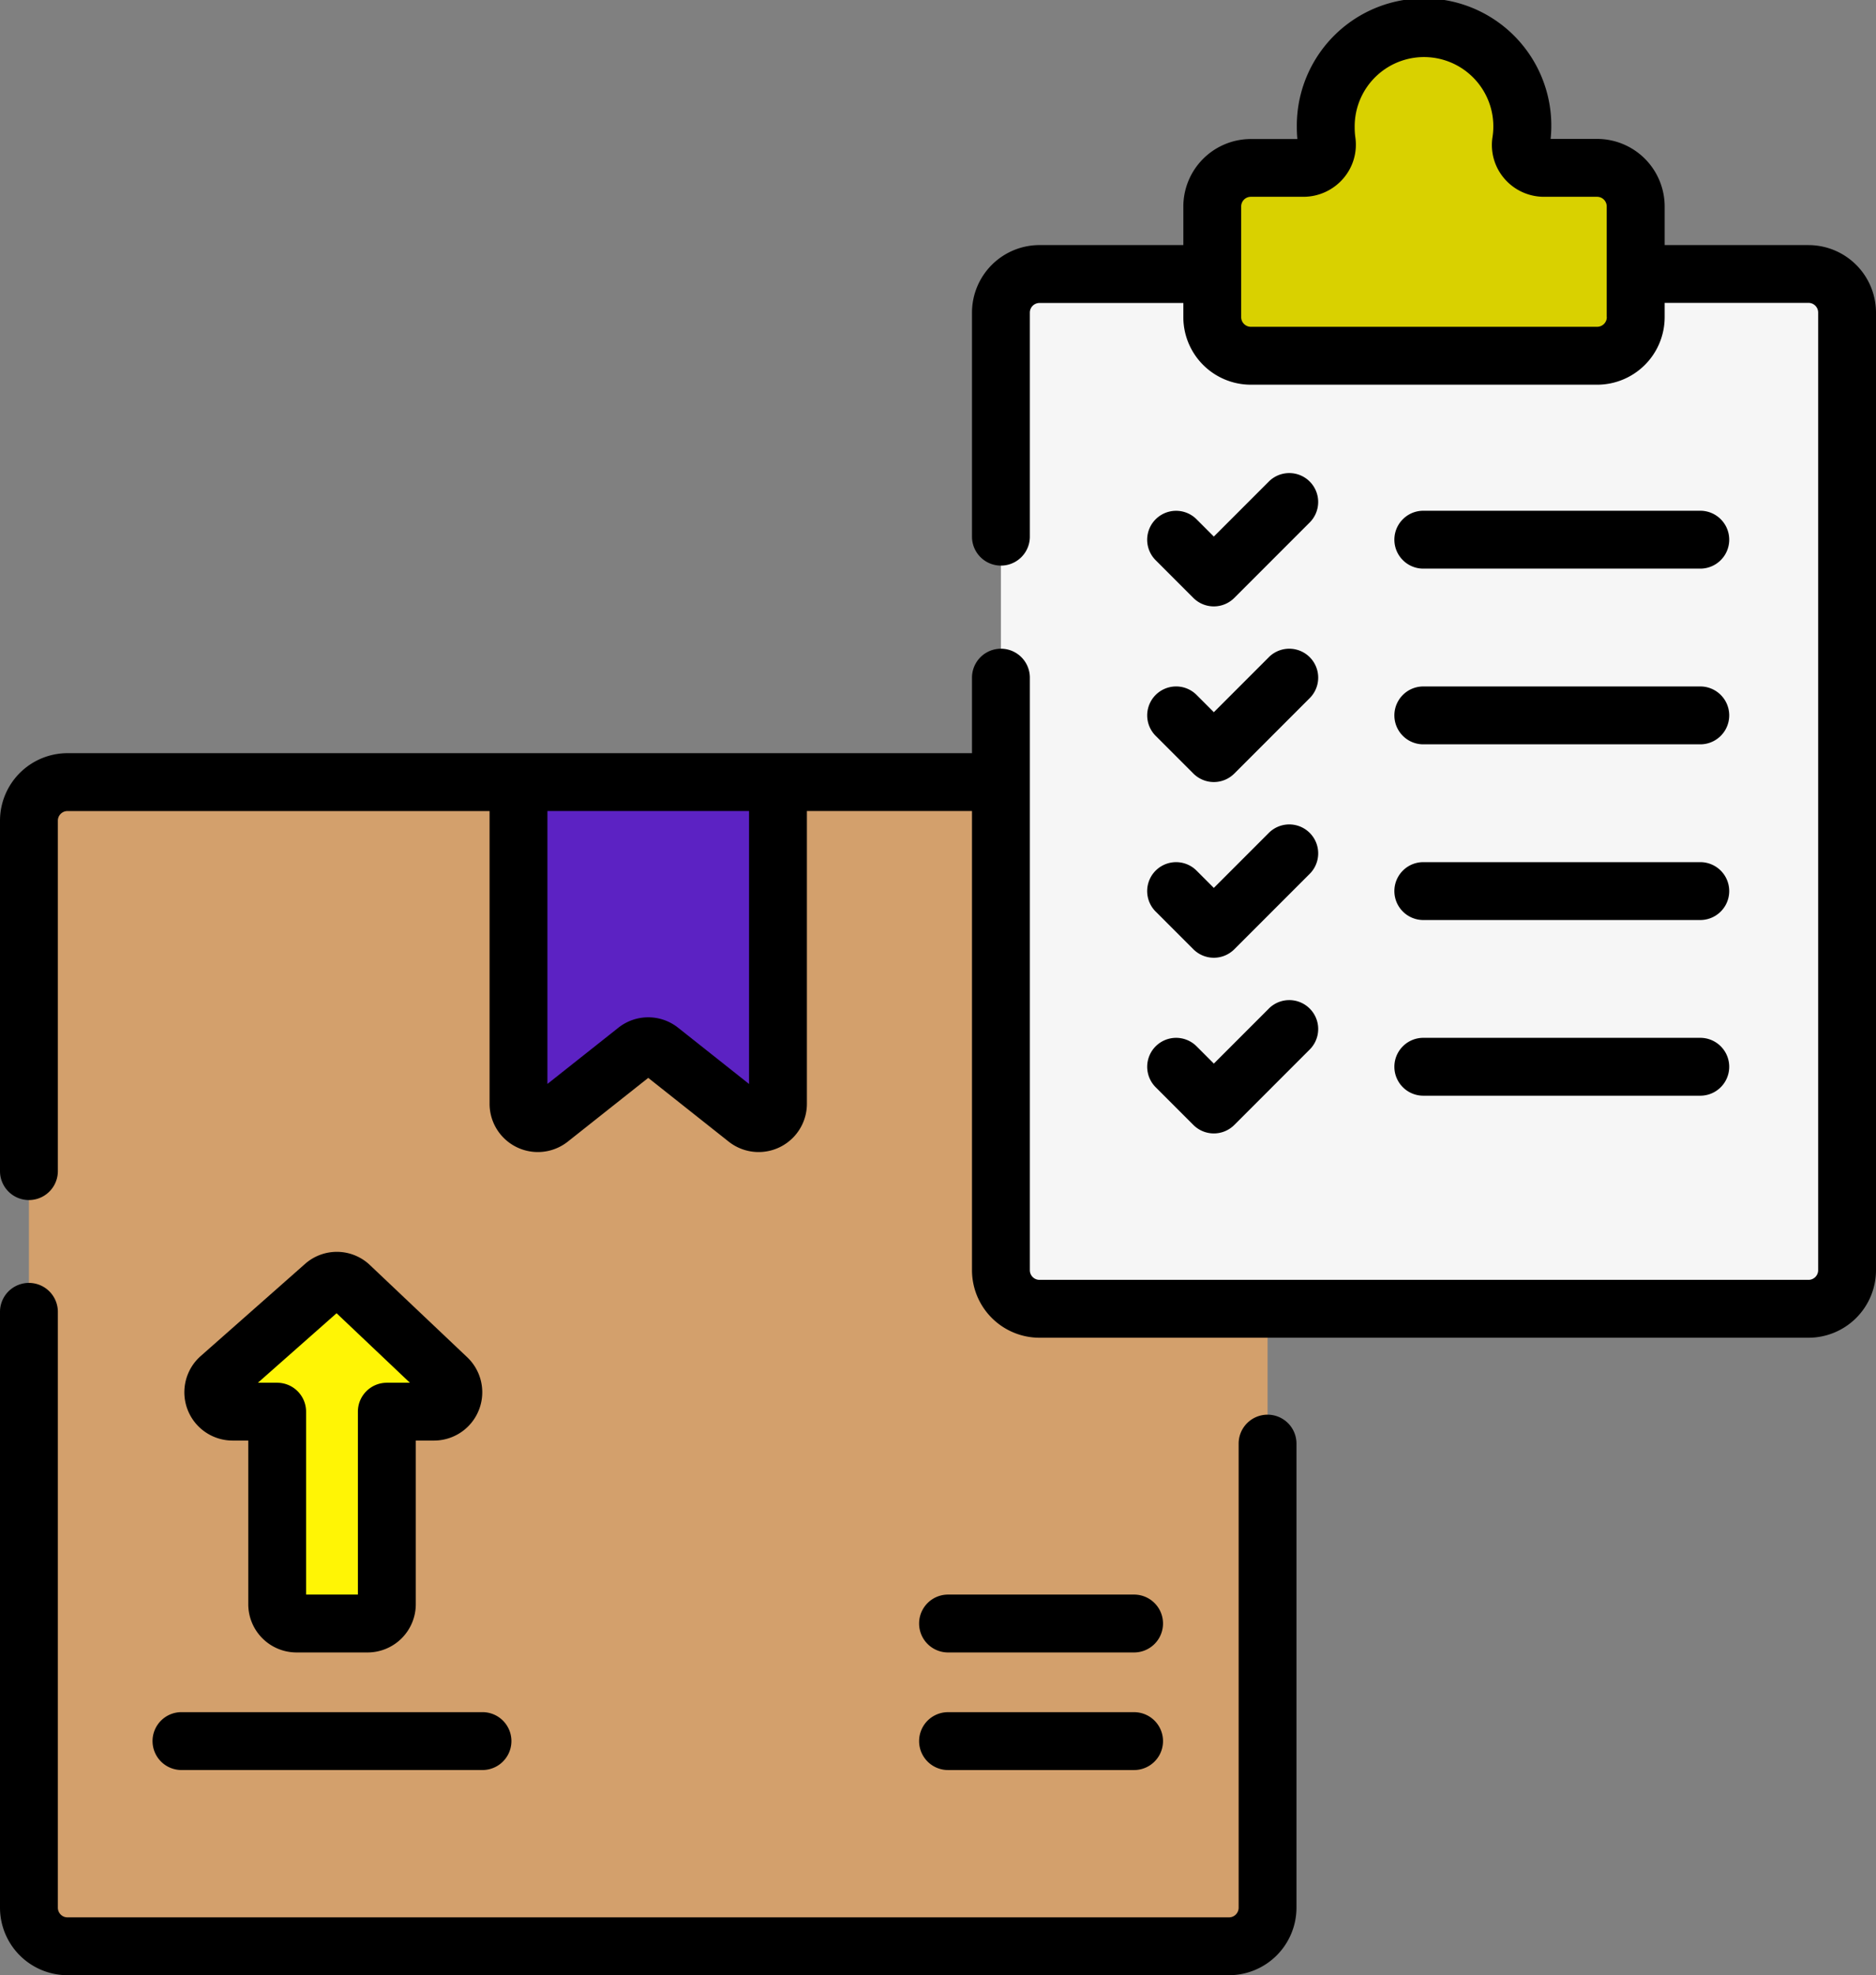 <svg xmlns="http://www.w3.org/2000/svg" width="85.509" height="90" viewBox="0 0 85.509 90">
  <rect x="0" y="0" width="85.509" height="90" fill="#808080" stroke="none"/>
  <g id="caja-de-entrega" transform="translate(-12.773 0)">
    <g id="Grupo_110540" data-name="Grupo 110540" transform="translate(14.092 35.636)">
      <path id="Trazado_169553" data-name="Trazado 169553" d="M74.974,255.774H22.032a1.758,1.758,0,0,1-1.758-1.758v-49.53a1.758,1.758,0,0,1,1.758-1.758H74.974a1.758,1.758,0,0,1,1.758,1.758v49.53A1.758,1.758,0,0,1,74.974,255.774Z" transform="translate(-20.274 -202.728)" fill="#d3a06c"/>
    </g>
    <g id="Grupo_110543" data-name="Grupo 110543" transform="translate(36.407 35.636)">
      <path id="Trazado_169556" data-name="Trazado 169556" d="M157.625,218.079l-3.943-3.123a.879.879,0,0,0-1.091,0l-3.943,3.123a.879.879,0,0,1-1.425-.689V202.728H159.05v14.661A.879.879,0,0,1,157.625,218.079Z" transform="translate(-147.223 -202.728)" fill="#5c22c3"/>
    </g>
    <g id="Grupo_110544" data-name="Grupo 110544" transform="translate(22.486 58.362)">
      <path id="Trazado_169557" data-name="Trazado 169557" d="M71.828,347.625h3.241a.879.879,0,0,0,.879-.879v-8.774H78.1a.879.879,0,0,0,.6-1.517l-4.435-4.2a.879.879,0,0,0-1.186-.021l-4.758,4.2a.879.879,0,0,0,.582,1.538h2.038v8.774A.879.879,0,0,0,71.828,347.625Z" transform="translate(-68.03 -332.013)" fill="#fff505"/>
    </g>
    <g id="Grupo_110545" data-name="Grupo 110545" transform="translate(58.395 12.486)">
      <path id="Trazado_169558" data-name="Trazado 169558" d="M274.067,118.18H309.12a1.758,1.758,0,0,0,1.758-1.758V72.789a1.758,1.758,0,0,0-1.758-1.758H274.067a1.758,1.758,0,0,0-1.758,1.758v43.633A1.758,1.758,0,0,0,274.067,118.18Z" transform="translate(-272.309 -71.031)" fill="#f6f6f6"/>
    </g>
    <g id="Grupo_110547" data-name="Grupo 110547" transform="translate(68.028 1.317)">
      <path id="Trazado_169560" data-name="Trazado 169560" d="M344.655,13.827h-2.42a1.049,1.049,0,0,1-1.045-1.192,4.478,4.478,0,1,0-8.907-.661,4.435,4.435,0,0,0,.048.649,1.065,1.065,0,0,1-1.065,1.2h-2.4a1.758,1.758,0,0,0-1.758,1.758V20.63a1.758,1.758,0,0,0,1.758,1.758h15.787a1.758,1.758,0,0,0,1.758-1.758V15.585a1.758,1.758,0,0,0-1.758-1.758Z" transform="translate(-327.11 -7.496)" fill="#d9d100"/>
    </g>
    <g id="Grupo_110549" data-name="Grupo 110549" transform="translate(12.773 0)">
      <path id="Trazado_169562" data-name="Trazado 169562" d="M70.549,338.55a1.318,1.318,0,0,0-1.318,1.318v21.147a.44.44,0,0,1-.439.439H15.849a.44.44,0,0,1-.439-.439V333.865a1.318,1.318,0,1,0-2.637,0v27.149a3.08,3.08,0,0,0,3.076,3.076H68.791a3.08,3.08,0,0,0,3.076-3.076V339.868A1.318,1.318,0,0,0,70.549,338.55Z" transform="translate(-12.773 -274.091)"/>
      <path id="Trazado_169563" data-name="Trazado 169563" d="M52.326,445.128a1.318,1.318,0,0,0,1.318,1.318H67.365a1.318,1.318,0,0,0,0-2.637H53.644A1.318,1.318,0,0,0,52.326,445.128Z" transform="translate(-45.373 -365.796)"/>
      <path id="Trazado_169564" data-name="Trazado 169564" d="M65.642,342.743h3.241a2.2,2.2,0,0,0,2.2-2.2v-7.455h.837a2.2,2.2,0,0,0,1.511-3.792l-4.435-4.2a2.186,2.186,0,0,0-2.966-.052l-4.758,4.2a2.2,2.2,0,0,0,1.455,3.844h.72v7.455A2.2,2.2,0,0,0,65.642,342.743Zm1.83-15.456,3.343,3.167H69.762a1.318,1.318,0,0,0-1.318,1.318v8.334H66.082v-8.334a1.318,1.318,0,0,0-1.318-1.318h-.877Z" transform="translate(-52.131 -267.45)"/>
      <path id="Trazado_169565" data-name="Trazado 169565" d="M252.421,446.447h8.48a1.318,1.318,0,1,0,0-2.637h-8.48a1.318,1.318,0,0,0,0,2.637Z" transform="translate(-209.209 -365.796)"/>
      <path id="Trazado_169566" data-name="Trazado 169566" d="M252.421,415.967h8.48a1.318,1.318,0,1,0,0-2.637h-8.48a1.318,1.318,0,0,0,0,2.637Z" transform="translate(-209.209 -340.674)"/>
      <path id="Trazado_169567" data-name="Trazado 169567" d="M95.206,11.167H88.649V9.406A3.08,3.08,0,0,0,85.573,6.33H83.451A5.8,5.8,0,1,0,71.883,5.8c0,.178.008.357.025.535H69.786A3.08,3.08,0,0,0,66.71,9.406v1.761H60.153a3.08,3.08,0,0,0-3.076,3.076V24.453a1.318,1.318,0,1,0,2.637,0V14.244a.44.44,0,0,1,.439-.439H66.71v.648a3.08,3.08,0,0,0,3.076,3.076H85.573a3.08,3.08,0,0,0,3.076-3.076V13.8h6.557a.44.44,0,0,1,.439.439V57.877a.44.44,0,0,1-.439.439H60.153a.44.44,0,0,1-.439-.439v-27a1.318,1.318,0,1,0-2.637,0v3.441H15.849a3.08,3.08,0,0,0-3.076,3.076V53.361a1.318,1.318,0,0,0,2.637,0V37.394a.44.44,0,0,1,.439-.439H35.088V50.3A2.2,2.2,0,0,0,38.65,52.02l3.67-2.907,3.67,2.907A2.2,2.2,0,0,0,49.552,50.3V36.954h7.525V57.877a3.08,3.08,0,0,0,3.076,3.076H95.206a3.08,3.08,0,0,0,3.076-3.076V14.244a3.079,3.079,0,0,0-3.076-3.076Zm-9.194,3.284a.44.44,0,0,1-.439.439H69.786a.44.44,0,0,1-.439-.439V9.406a.44.44,0,0,1,.439-.439h2.4A2.4,2.4,0,0,0,74,8.133a2.353,2.353,0,0,0,.549-1.883A3.118,3.118,0,0,1,74.52,5.8,3.16,3.16,0,1,1,80.8,6.26a2.343,2.343,0,0,0,.544,1.879,2.379,2.379,0,0,0,1.805.828h2.42a.44.44,0,0,1,.439.439v5.045Zm-39.1,34.937L43.684,46.83a2.189,2.189,0,0,0-2.728,0l-3.231,2.559V36.954h9.19V49.389Z" transform="translate(-12.773 0)"/>
      <path id="Trazado_169568" data-name="Trazado 169568" d="M317.653,123a1.318,1.318,0,0,0-1.865,0l-2.506,2.506-.787-.787a1.318,1.318,0,0,0-1.865,1.864l1.719,1.719a1.319,1.319,0,0,0,1.865,0l3.438-3.438A1.319,1.319,0,0,0,317.653,123Z" transform="translate(-257.955 -101.058)"/>
      <path id="Trazado_169569" data-name="Trazado 169569" d="M375.659,135.028h12.625a1.318,1.318,0,0,0,0-2.637H375.659a1.318,1.318,0,0,0,0,2.637Z" transform="translate(-310.784 -109.119)"/>
      <path id="Trazado_169570" data-name="Trazado 169570" d="M315.788,168.54l-2.506,2.506-.787-.787a1.318,1.318,0,0,0-1.865,1.864l1.719,1.719a1.319,1.319,0,0,0,1.865,0l3.438-3.438a1.318,1.318,0,0,0-1.865-1.864Z" transform="translate(-257.954 -138.595)"/>
      <path id="Trazado_169571" data-name="Trazado 169571" d="M375.659,180.57h12.625a1.318,1.318,0,0,0,0-2.637H375.659a1.318,1.318,0,0,0,0,2.637Z" transform="translate(-310.784 -146.655)"/>
      <path id="Trazado_169572" data-name="Trazado 169572" d="M310.631,217.665l1.719,1.719a1.319,1.319,0,0,0,1.865,0l3.438-3.438a1.318,1.318,0,0,0-1.865-1.864l-2.506,2.506-.787-.787a1.318,1.318,0,0,0-1.865,1.864Z" transform="translate(-257.955 -176.131)"/>
      <path id="Trazado_169573" data-name="Trazado 169573" d="M375.659,226.112h12.625a1.318,1.318,0,0,0,0-2.637H375.659a1.318,1.318,0,0,0,0,2.637Z" transform="translate(-310.784 -184.192)"/>
      <path id="Trazado_169574" data-name="Trazado 169574" d="M315.788,259.623l-2.506,2.506-.787-.787a1.318,1.318,0,0,0-1.865,1.864l1.719,1.719a1.319,1.319,0,0,0,1.865,0l3.438-3.438a1.318,1.318,0,0,0-1.865-1.864Z" transform="translate(-257.954 -213.667)"/>
      <path id="Trazado_169575" data-name="Trazado 169575" d="M375.659,271.653h12.625a1.318,1.318,0,1,0,0-2.637H375.659a1.318,1.318,0,1,0,0,2.637Z" transform="translate(-310.784 -221.728)"/>
    </g>
  </g>
</svg>
